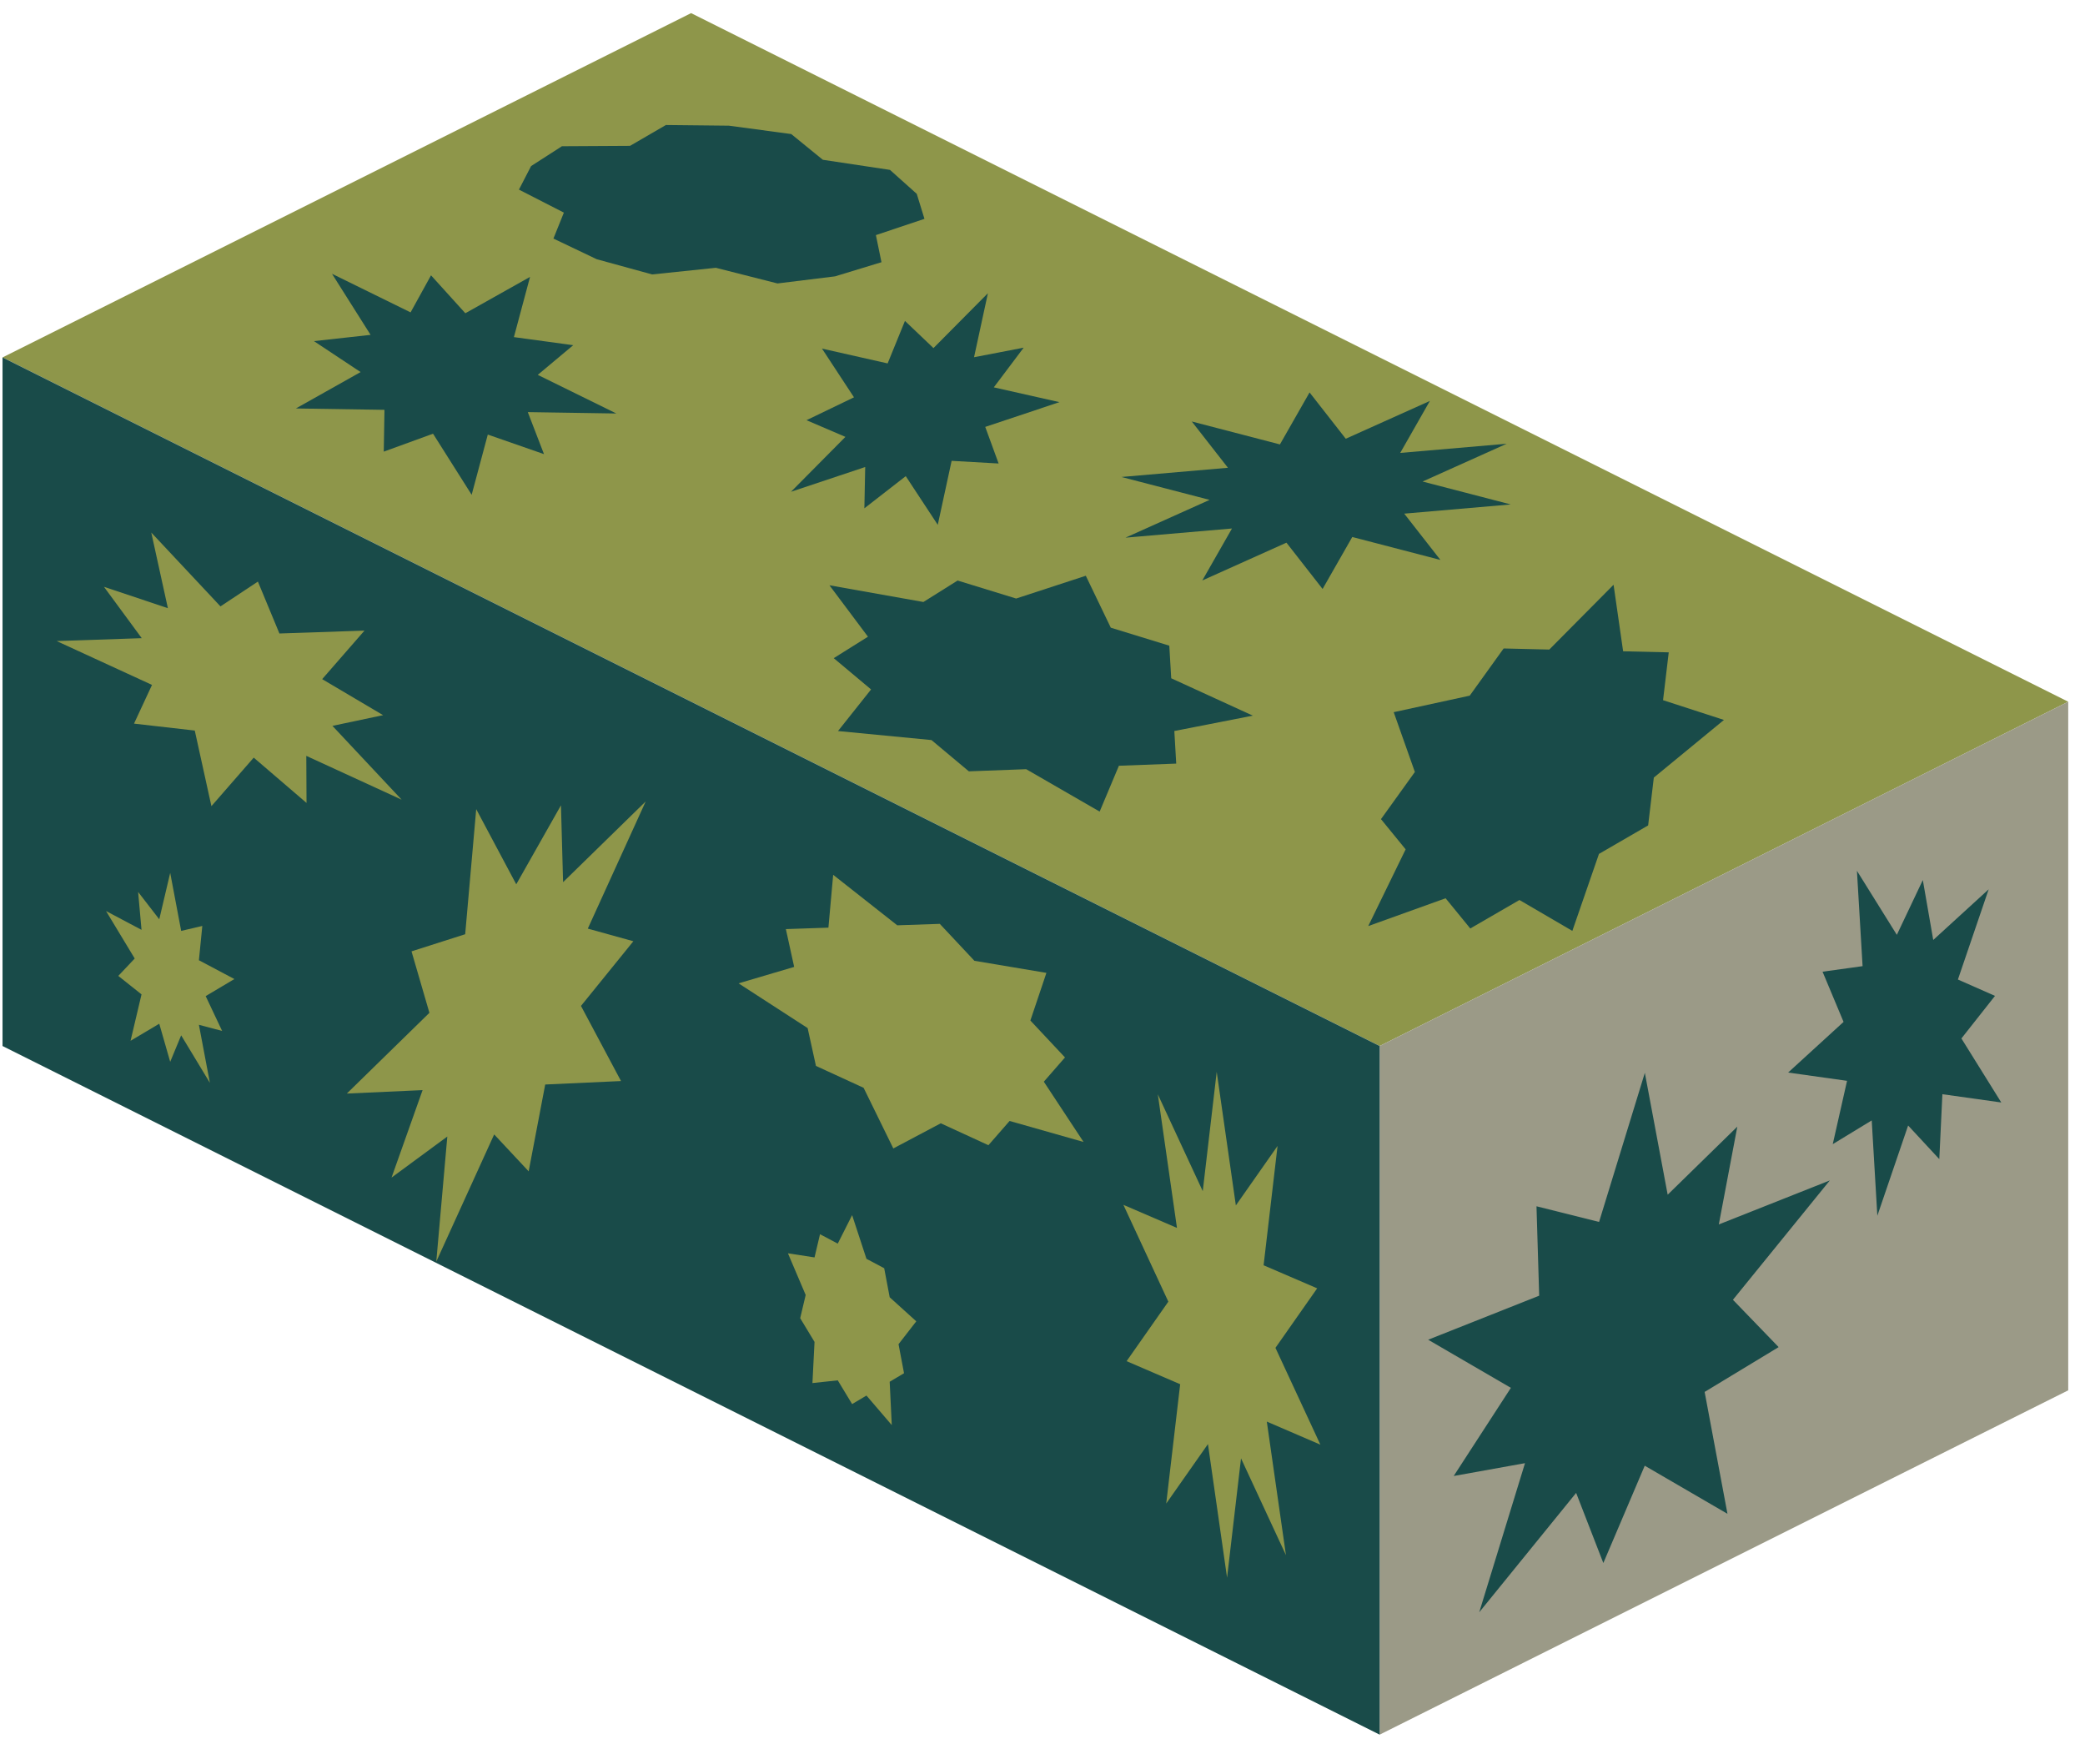 <?xml version="1.0" encoding="UTF-8" standalone="no"?><!DOCTYPE svg PUBLIC "-//W3C//DTD SVG 1.1//EN" "http://www.w3.org/Graphics/SVG/1.1/DTD/svg11.dtd"><svg width="100%" height="100%" viewBox="0 0 65 55" version="1.1" xmlns="http://www.w3.org/2000/svg" xmlns:xlink="http://www.w3.org/1999/xlink" xml:space="preserve" xmlns:serif="http://www.serif.com/" style="fill-rule:evenodd;clip-rule:evenodd;stroke-linejoin:round;stroke-miterlimit:1.414;"><g id="hedge06"><g><path d="M21.545,0.409l42.932,21.466l-21.466,10.733l-42.932,-21.466l21.466,-10.733Z" style="fill:#8e964a;"/><path d="M22.724,3.918l1.943,0.261l0.985,0.802l2.093,0.315l0.835,0.747l0.24,0.779l-1.514,0.507l0.174,0.845l-1.448,0.441l-1.794,0.221l-1.922,-0.488l-1.985,0.207l-1.73,-0.475l-1.348,-0.643l0.326,-0.809l-1.401,-0.717l0.379,-0.734l0.961,-0.618l2.123,-0.012l1.119,-0.65l1.964,0.021Z" style="fill:#194b49;"/><path d="M16.524,8.632l-0.503,1.877l1.849,0.252l-1.105,0.925l2.45,1.204l-2.761,-0.043l0.505,1.31l-1.752,-0.61l-0.503,1.877l-1.204,-1.904l-1.536,0.559l0.022,-1.303l-2.762,-0.043l2.018,-1.134l-1.455,-0.965l1.766,-0.195l-1.203,-1.904l2.45,1.203l0.637,-1.155l1.07,1.182l2.017,-1.133Z" style="fill:#194b49;"/><path d="M25.626,10.867l2.046,0.462l0.54,-1.325l0.889,0.847l1.697,-1.71l-0.432,1.995l1.547,-0.298l-0.931,1.237l2.046,0.461l-2.313,0.772l0.417,1.141l-1.465,-0.083l-0.432,1.995l-0.998,-1.518l-1.29,1.003l0.026,-1.288l-2.313,0.772l1.696,-1.711l-1.213,-0.52l1.48,-0.713l-0.997,-1.519Z" style="fill:#194b49;"/><path d="M40.826,12.234l1.128,1.443l2.622,-1.178l-0.924,1.62l3.319,-0.286l-2.622,1.178l2.748,0.714l-3.32,0.287l1.128,1.443l-2.748,-0.715l-0.925,1.62l-1.127,-1.443l-2.623,1.178l0.925,-1.62l-3.32,0.286l2.623,-1.178l-2.748,-0.714l3.319,-0.287l-1.127,-1.443l2.748,0.715l0.924,-1.62Z" style="fill:#194b49;"/><path d="M33.85,17.948l0.779,1.619l1.824,0.561l0.06,1.016l2.544,1.165l-2.447,0.479l0.059,1.016l-1.787,0.067l-0.6,1.429l-2.291,-1.322l-1.787,0.067l-1.165,-0.975l-2.914,-0.281l1.031,-1.297l-1.164,-0.975l1.067,-0.669l-1.201,-1.603l2.929,0.521l1.067,-0.669l1.824,0.561l2.172,-0.71Z" style="fill:#194b49;"/><path d="M43.449,22.201l2.37,-0.515l1.057,-1.471l1.423,0.034l2.004,-2.02l0.298,2.074l1.422,0.033l-0.177,1.491l1.898,0.616l-2.186,1.797l-0.177,1.491l-1.533,0.888l-0.83,2.4l-1.649,-0.963l-1.533,0.888l-0.769,-0.942l-2.412,0.867l1.166,-2.392l-0.769,-0.942l1.057,-1.47l-0.66,-1.864Z" style="fill:#194b49;"/></g><g><path d="M64.477,43.341l-21.466,10.734l0,-21.467l21.466,-10.733l0,21.466" style="fill:#9b9a87;"/><path d="M57.89,27.146l1.244,1.996l0.81,-1.708l0.325,1.868l1.728,-1.579l-0.959,2.812l1.156,0.51l-1.047,1.327l1.243,1.996l-1.836,-0.258l-0.096,2.024l-0.972,-1.048l-0.96,2.813l-0.175,-2.972l-1.215,0.74l0.446,-1.974l-1.837,-0.258l1.728,-1.579l-0.655,-1.565l1.248,-0.173l-0.176,-2.972Z" style="fill:#194b49;"/><path d="M51.278,33.444l0.712,3.799l2.171,-2.122l-0.577,3.049l3.461,-1.372l-3.021,3.721l1.425,1.475l-2.307,1.397l0.712,3.8l-2.579,-1.5l-1.291,3.034l-0.848,-2.186l-3.021,3.721l1.427,-4.648l-2.223,0.4l1.783,-2.748l-2.579,-1.5l3.461,-1.373l-0.084,-2.787l1.951,0.488l1.427,-4.648Z" style="fill:#194b49;"/></g><g><path d="M0.079,11.142l42.932,21.466l0,21.467l-42.932,-21.467l0,-21.466" style="fill:#194b49;"/><path d="M4.716,16.601l2.157,2.302l1.167,-0.773l0.671,1.618l2.652,-0.09l-1.319,1.513l1.899,1.123l-1.579,0.334l2.158,2.301l-2.973,-1.366l0.007,1.467l-1.646,-1.412l-1.319,1.513l-0.519,-2.357l-1.894,-0.216l0.561,-1.207l-2.973,-1.367l2.653,-0.09l-1.178,-1.601l1.993,0.666l-0.518,-2.358Z" style="fill:#8e964a;"/><path d="M20.13,24.983l-1.805,3.965l1.42,0.394l-1.633,2.016l1.248,2.342l-2.363,0.108l-0.516,2.707l-1.075,-1.151l-1.805,3.965l0.344,-3.899l-1.739,1.28l0.968,-2.727l-2.362,0.107l2.575,-2.517l-0.558,-1.916l1.673,-0.534l0.344,-3.899l1.248,2.343l1.394,-2.463l0.066,2.396l2.576,-2.517Z" style="fill:#8e964a;"/><path d="M5.306,27.21l0.342,1.809l0.659,-0.154l-0.106,1.069l1.106,0.586l-0.895,0.532l0.513,1.086l-0.724,-0.192l0.342,1.809l-0.895,-1.48l-0.342,0.825l-0.341,-1.187l-0.895,0.532l0.342,-1.447l-0.724,-0.576l0.512,-0.542l-0.894,-1.48l1.106,0.586l-0.106,-1.181l0.659,0.852l0.341,-1.447Z" style="fill:#8e964a;"/><path d="M25.974,27.271l1.998,1.574l1.326,-0.045l1.079,1.151l2.245,0.377l-0.5,1.485l1.079,1.151l-0.66,0.756l1.239,1.879l-2.306,-0.655l-0.66,0.756l-1.486,-0.683l-1.479,0.784l-0.926,-1.89l-1.486,-0.683l-0.259,-1.179l-2.154,-1.395l1.734,-0.512l-0.259,-1.179l1.327,-0.045l0.148,-1.647Z" style="fill:#8e964a;"/><path d="M35.022,37.559l1.67,0.719l-0.597,-4.164l1.401,3.018l0.435,-3.719l0.597,4.164l1.3,-1.854l-0.435,3.72l1.67,0.719l-1.301,1.855l1.401,3.018l-1.67,-0.719l0.597,4.164l-1.401,-3.018l-0.435,3.72l-0.596,-4.165l-1.301,1.854l0.435,-3.72l-1.67,-0.719l1.301,-1.855l-1.401,-3.018Z" style="fill:#8e964a;"/><path d="M26.565,37.88l0.447,1.362l0.553,0.293l0.171,0.905l0.829,0.75l-0.553,0.713l0.171,0.905l-0.447,0.266l0.065,1.351l-0.789,-0.921l-0.447,0.266l-0.448,-0.74l-0.789,0.085l0.065,-1.283l-0.447,-0.74l0.171,-0.723l-0.553,-1.299l0.829,0.128l0.171,-0.723l0.553,0.293l0.448,-0.888Z" style="fill:#8e964a;"/></g></g></svg>